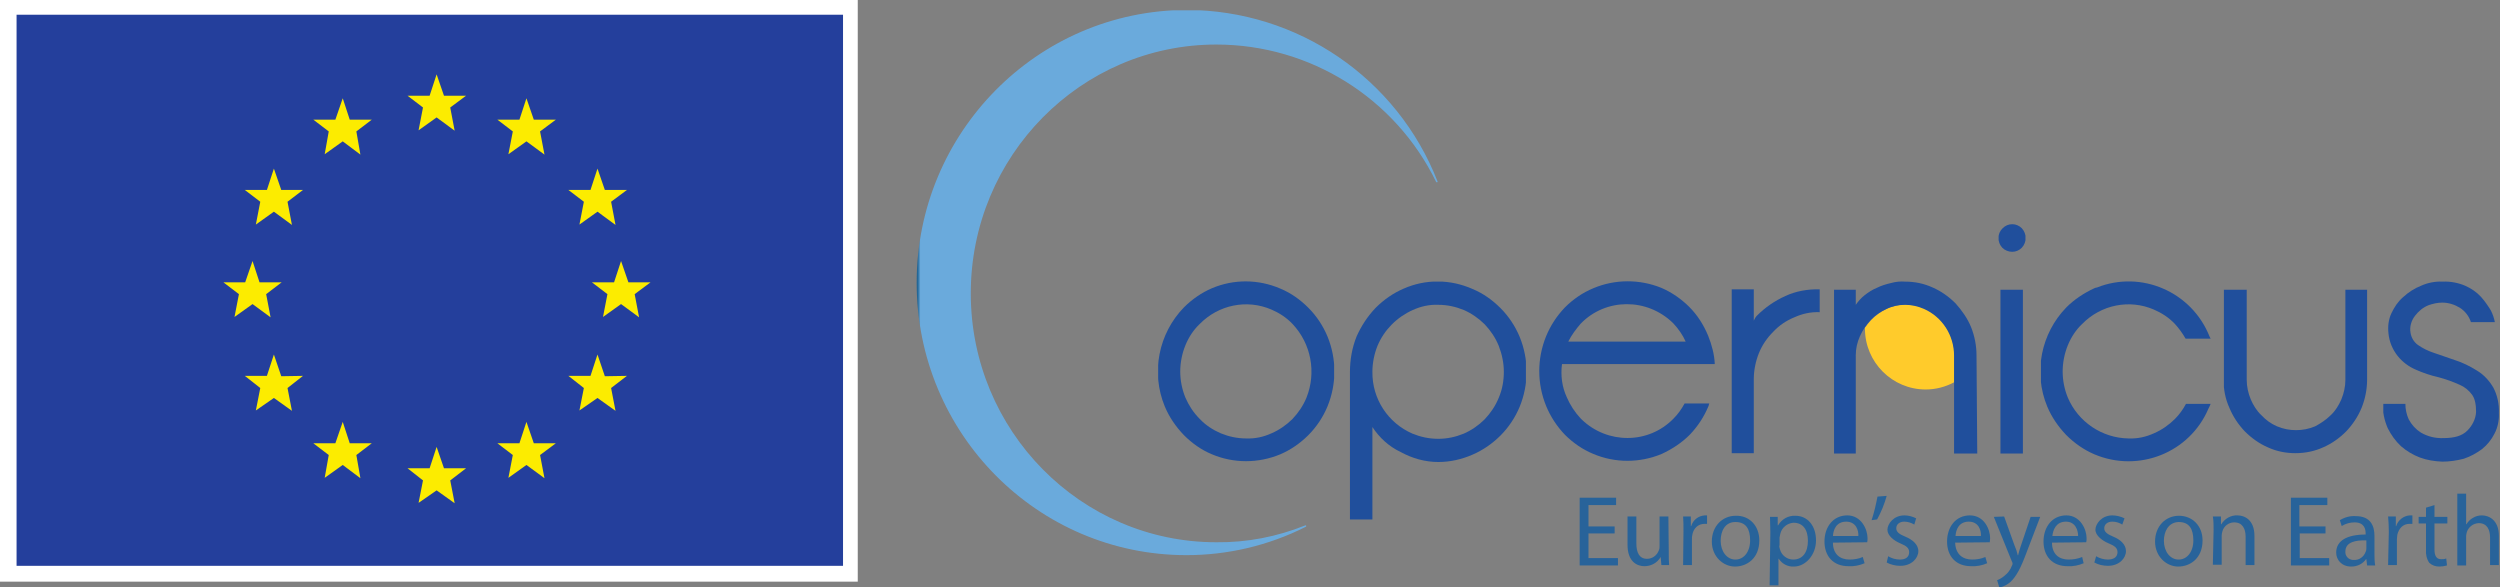 <svg version="1.1" id="Layer_1" xmlns="http://www.w3.org/2000/svg" xmlns:xlink="http://www.w3.org/1999/xlink" x="0" y="0" viewBox="0 0 679.1 159.5" width="679.1" height="159.5" xml:space="preserve"><rect x="0" y="0" width="679.1" height="159.5" fill="#808080" stroke="none"/><title>Copernicus | Europe's eyes on Earth</title><style>.st24{fill:#28639a}</style><g id="Layer_1"><g id="g4154"><path id="rect4122" d="M0 0h233v158H0V0z" fill="#fff"></path><g id="g4152"><path id="rect4124" d="M4.5 4H229v149.7H4.5V4z" fill="#243f9c"></path><path id="polygon4148" d="M176.7 76.7l-4.3 3.2 1.2 6.3-4.9-3.6-4.9 3.5 1.2-6.2-4.2-3.2h6l1.9-5.8 2 5.8h6zM64.9 79.9l-4.2-3.2h5.9l2-5.8 1.9 5.8h6l-4.2 3.2 1.2 6.3-4.9-3.6-4.9 3.5 1.2-6.2zm105.4 22.2l-4.3 3.3 1.2 6.2-4.9-3.5-4.9 3.4 1.2-6.1-4.2-3.3h6l1.9-5.8 2 5.9 6-.1zm-99.6 3.3l-4.2-3.3h6l1.9-5.8 2 5.9 5.9-.1-4.2 3.3 1.2 6.2-4.9-3.5-4.9 3.4 1.2-6.1zm99.6-53.8l-4.3 3.2 1.2 6.3-4.9-3.6-4.9 3.5 1.2-6.2-4.2-3.2h6l1.9-5.8 2 5.8h6zm-99.6 3.2l-4.2-3.2h6l1.9-5.8 2 5.8h5.9l-4.2 3.2 1.2 6.3-4.9-3.6-4.9 3.5 1.2-6.2zm30.3 65.6l-4.2 3.2 1.1 6.3-4.8-3.6-4.9 3.5 1.1-6.2-4.2-3.2h6l2-5.8 1.9 5.8h6zm38.3 3.2l-4.2-3.2h6l1.9-5.8 2 5.8h6l-4.3 3.2 1.2 6.3-4.9-3.6-4.9 3.5 1.2-6.2zM101 32.5l-4.2 3.2 1.1 6.3-4.8-3.6-4.9 3.5 1.1-6.2-4.2-3.2h6l2-5.8 1.9 5.8h6zm38.3 3.2l-4.2-3.2h6l1.9-5.8 2 5.8h6l-4.3 3.2 1.2 6.3-4.9-3.6-4.9 3.5 1.2-6.2zM126.6 26l-4.3 3.2 1.2 6.3-4.9-3.6-4.9 3.5 1.2-6.2-4.2-3.2h6l1.9-5.8 2 5.8h6zm-11.7 104.5l-4.2-3.3h6l1.9-5.8 2 5.8h6l-4.3 3.3 1.2 6.2-4.9-3.5-4.9 3.4 1.2-6.1z" fill="#fcec00"></path></g></g></g><g id="Layer_3"><defs><path id="SVGID_1_" d="M249 76.8c0 40.9 32.8 74 73.3 74 11.2 0 22.3-2.6 32.4-7.7 0 0 .2-.1.1-.3 0-.1-.1-.1-.2-.1-7.7 3.1-15.9 4.7-24.2 4.6-36.8 0-66.7-30.3-66.7-67.6s29.9-67.6 66.7-67.6c25.4 0 48.6 14.5 59.7 37.3 0 0 .1.2.3.1.1 0 .1-.1.1-.2-11-28.1-38-46.5-68.1-46.6C281.8 2.8 249 36 249 76.8"></path></defs><clipPath id="SVGID_2_"><use xlink:href="#SVGID_1_" overflow="visible"></use></clipPath><g id="Group_438" clip-path="url(#SVGID_2_)"><linearGradient id="Rectangle_74_1_" gradientUnits="userSpaceOnUse" x1="-169.738" y1="463.053" x2="-169.734" y2="463.053" gradientTransform="matrix(186.5 0 0 -195.09 31906 90413.852)"><stop offset="0" stop-color="#236797"></stop><stop offset="1" stop-color="#6aaadc"></stop></linearGradient><path id="Rectangle_74" fill="url(#Rectangle_74_1_)" d="M249 2.8h141.5v148H249z"></path></g><path id="Path_353" d="M529.9 91.2c-1.3-3.3-3.9-5.9-7.1-7.4-1.6-.7-3.3-1.1-5.1-1.1-1.8 0-3.6.4-5.2 1.2-1.6.7-3 1.8-4.2 3-.6.7-1.2 1.4-1.7 2.1v.3c0 9.1 7.4 16.5 16.5 16.5 2.7 0 5.4-.7 7.8-2v-7.5c0-1.6-.3-3.4-1-5.1" fill="#ffcb2b"></path><defs><path id="SVGID_3_" d="M331.6 117.7c-2.1-.9-4.1-2.2-5.7-3.9-1.7-1.7-3-3.7-3.9-5.8-.9-2.2-1.4-4.6-1.4-7.1 0-2.4.5-4.9 1.4-7.1.9-2.2 2.2-4.2 3.9-5.8 5.1-5.2 12.8-6.8 19.5-3.9 2.1.9 4.1 2.2 5.7 3.9 5.1 5.4 6.5 13.2 3.8 20-.9 2.2-2.2 4.1-3.8 5.8-1.6 1.6-3.6 3-5.7 3.9-2.2 1-4.5 1.5-6.9 1.4-2.4 0-4.7-.5-6.9-1.4m-2.4-39.4c-2.8 1.2-5.4 3-7.6 5.2-6.9 7.1-9 17.7-5.2 26.9 1.2 2.9 3 5.5 5.2 7.8 2.2 2.2 4.7 4 7.6 5.2 5.9 2.5 12.6 2.5 18.6 0 2.8-1.2 5.4-3 7.6-5.2 2.2-2.2 4-4.9 5.2-7.8 2.5-6.1 2.5-12.9 0-19-1.2-2.9-3-5.6-5.2-7.8s-4.7-4-7.6-5.2c-6-2.6-12.7-2.6-18.6-.1"></path></defs><clipPath id="SVGID_4_"><use xlink:href="#SVGID_3_" overflow="visible"></use></clipPath><g id="Group_439" clip-path="url(#SVGID_4_)"><linearGradient id="Rectangle_75_1_" gradientUnits="userSpaceOnUse" x1="-166.653" y1="460.247" x2="-166.641" y2="460.247" gradientTransform="matrix(63 0 0 -64.56 10750.5 29814.398)"><stop offset="0" stop-color="#0e294d"></stop><stop offset="1" stop-color="#204f9c"></stop></linearGradient><path id="Rectangle_75" fill="url(#Rectangle_75_1_)" d="M314.6 76.4h47.8v49h-47.8z"></path></g><defs><path id="SVGID_5_" d="M383.7 117.8c-6.7-2.9-11-9.5-10.9-16.8 0-2.4.5-4.9 1.4-7.1 1.8-4.3 5.3-7.8 9.6-9.7 2.2-1 4.5-1.5 6.9-1.4 2.4 0 4.7.5 6.9 1.4 2.1.9 4.1 2.3 5.7 3.9 1.6 1.7 2.9 3.6 3.8 5.8.9 2.3 1.4 4.7 1.4 7.1 0 2.4-.4 4.8-1.4 7.1-.9 2.2-2.2 4.1-3.8 5.8-1.6 1.6-3.6 3-5.7 3.9-2.2.9-4.5 1.4-6.9 1.4-2.5 0-4.8-.5-7-1.4m-2.4-39.4c-2.8 1.2-5.4 3-7.6 5.2-2.2 2.3-3.9 4.9-5.2 7.8-1.2 3-1.8 6.3-1.8 9.6v40.1h6.1V116c1.9 2.9 4.5 5.3 7.7 6.8 3.1 1.7 6.6 2.7 10.2 2.7 3.2 0 6.3-.7 9.3-2 2.8-1.2 5.4-3 7.6-5.2 2.2-2.2 4-4.9 5.2-7.8 2.5-6.1 2.5-12.9 0-19-1.2-2.9-3-5.6-5.2-7.8s-4.7-4-7.6-5.2c-6.1-2.7-12.8-2.7-18.7-.1"></path></defs><clipPath id="SVGID_6_"><use xlink:href="#SVGID_5_" overflow="visible"></use></clipPath><g id="Group_440" clip-path="url(#SVGID_6_)"><linearGradient id="Rectangle_76_1_" gradientUnits="userSpaceOnUse" x1="-167.752" y1="461.308" x2="-167.74" y2="461.308" gradientTransform="matrix(63 0 0 -85.25 10819.2 39435.352)"><stop offset="0" stop-color="#0e294d"></stop><stop offset="1" stop-color="#204f9c"></stop></linearGradient><path id="Rectangle_76" fill="url(#Rectangle_76_1_)" d="M366.7 76.5h47.8v64.7h-47.8z"></path></g><defs><path id="SVGID_7_" d="M429.4 87.9c6.8-7 18-7 25-.2l.2.2c1.3 1.4 2.5 3.1 3.3 4.9H426c.9-1.8 2.1-3.4 3.4-4.9m3.4-9.6c-2.9 1.2-5.5 3-7.7 5.2-2.2 2.3-3.9 4.9-5.1 7.8-2.5 6.1-2.5 12.9 0 19 1.2 2.9 2.9 5.5 5.1 7.8 2.2 2.2 4.8 4 7.7 5.2 5.9 2.5 12.6 2.5 18.6 0 2.8-1.3 5.4-3 7.6-5.2 2.2-2.3 3.9-4.9 5.1-7.8l.2-.7h-6.7c-.8 1.5-1.8 2.9-3 4.1-6.8 7-18 7-25 .2l-.2-.2c-1.6-1.7-2.9-3.7-3.8-5.8-1.3-2.8-1.7-5.9-1.3-9h41.5c-.1-2.6-.8-5.2-1.8-7.7-1.2-2.9-2.9-5.6-5.1-7.8-2.2-2.2-4.8-4-7.6-5.2-5.9-2.4-12.6-2.4-18.5.1"></path></defs><clipPath id="SVGID_8_"><use xlink:href="#SVGID_7_" overflow="visible"></use></clipPath><g id="Group_441" clip-path="url(#SVGID_8_)"><linearGradient id="Rectangle_77_1_" gradientUnits="userSpaceOnUse" x1="-168.815" y1="460.247" x2="-168.803" y2="460.247" gradientTransform="matrix(62.9 0 0 -64.56 10869.8 29814.398)"><stop offset="0" stop-color="#0e294d"></stop><stop offset="1" stop-color="#204f9c"></stop></linearGradient><path id="Rectangle_77" fill="url(#Rectangle_77_1_)" d="M418.1 76.4h47.7v49h-47.7z"></path></g><defs><path id="SVGID_9_" d="M485 80.4c-2.9 1.3-5.5 3.1-7.7 5.3-.4.4-.7.9-.9 1.4v-8.5h-6v44.5h6V103c0-2.4.5-4.9 1.4-7.1.9-2.2 2.2-4.1 3.9-5.8 1.6-1.7 3.5-3 5.7-3.9 2.2-1 4.5-1.5 6.9-1.4v-6.2c-3.3-.1-6.5.5-9.3 1.8"></path></defs><clipPath id="SVGID_10_"><use xlink:href="#SVGID_9_" overflow="visible"></use></clipPath><g id="Group_442" clip-path="url(#SVGID_10_)"><linearGradient id="Rectangle_78_1_" gradientUnits="userSpaceOnUse" x1="-167.82" y1="459.84" x2="-167.796" y2="459.84" gradientTransform="matrix(31.5 0 0 -58.93 5537.9 27199.25)"><stop offset="0" stop-color="#0e294d"></stop><stop offset="1" stop-color="#204f9c"></stop></linearGradient><path id="Rectangle_78" fill="url(#Rectangle_78_1_)" d="M470.4 78.5h23.9v44.7h-23.9z"></path></g><defs><path id="SVGID_11_" d="M513.6 76.9c-1.3.3-2.6.7-3.8 1.3-1.2.5-2.3 1.2-3.3 2-.9.7-1.7 1.6-2.4 2.6v-4.1H498v44.5h6.1V96.5c0-1.8.4-3.5 1.1-5.1.7-1.6 1.7-3.1 2.9-4.4 1.2-1.3 2.7-2.3 4.2-3 1.6-.8 3.4-1.2 5.2-1.2 1.7 0 3.5.4 5.1 1.1 5 2.2 8.2 7.2 8.2 12.7v26.7h6.3l-.2-26.7c0-2.7-.5-5.3-1.5-7.8-1-2.4-2.5-4.5-4.2-6.4-1.8-1.8-3.9-3.3-6.2-4.3-2.4-1.1-4.9-1.6-7.5-1.6-1.2-.1-2.5 0-3.9.4"></path></defs><clipPath id="SVGID_12_"><use xlink:href="#SVGID_11_" overflow="visible"></use></clipPath><g id="Group_443" clip-path="url(#SVGID_12_)"><linearGradient id="Rectangle_79_1_" gradientUnits="userSpaceOnUse" x1="-170.156" y1="460.047" x2="-170.141" y2="460.047" gradientTransform="matrix(51.5 0 0 -61.74 9014.5 28503.102)"><stop offset="0" stop-color="#0e294d"></stop><stop offset="1" stop-color="#204f9c"></stop></linearGradient><path id="Rectangle_79" fill="url(#Rectangle_79_1_)" d="M498.2 76.4h39.1v46.8h-39.1z"></path></g><defs><path id="SVGID_13_" d="M543.4 123.2h6.1V78.7h-6.1v44.5zM544 62c-1.5 1.4-1.5 3.8-.1 5.3.7.7 1.7 1.1 2.7 1.1 1 0 1.9-.4 2.6-1.1 1.4-1.5 1.4-3.8 0-5.3-.7-.7-1.6-1.1-2.6-1.1s-1.9.4-2.6 1.1"></path></defs><clipPath id="SVGID_14_"><use xlink:href="#SVGID_13_" overflow="visible"></use></clipPath><g id="Group_444" clip-path="url(#SVGID_14_)"><linearGradient id="Rectangle_80_1_" gradientUnits="userSpaceOnUse" x1="-168.317" y1="461.124" x2="-168.238" y2="461.124" gradientTransform="matrix(9.6 0 0 -82.17 1866.7 37982.648)"><stop offset="0" stop-color="#0e294d"></stop><stop offset="1" stop-color="#204f9c"></stop></linearGradient><path id="Rectangle_80" fill="url(#Rectangle_80_1_)" d="M542.9 60.9h7.3v62.3h-7.3z"></path></g><defs><path id="SVGID_15_" d="M568.9 78.3c-2.8 1.3-5.4 3-7.6 5.2-6.9 7.1-9 17.7-5.2 26.9 1.2 2.9 3 5.5 5.2 7.8 2.2 2.2 4.8 4 7.6 5.2 12 5.1 25.9-.4 31-12.4l.3-.6.3-.7h-6.7c-.8 1.5-1.8 2.9-3 4.1-1.6 1.6-3.6 3-5.7 3.9-2.2 1-4.5 1.5-6.9 1.4-7.2-.1-13.7-4.5-16.5-11.1-.9-2.2-1.4-4.6-1.4-7.1 0-2.4.5-4.9 1.4-7.1.9-2.2 2.2-4.2 3.9-5.8 5.1-5.2 12.8-6.8 19.5-3.9 2.1.9 4.1 2.2 5.7 3.9 1.1 1.2 2.1 2.6 2.9 4h6.8l-.3-.6c-4.8-12.1-18.5-18.1-30.6-13.3-.2 0-.5.1-.7.2"></path></defs><clipPath id="SVGID_16_"><use xlink:href="#SVGID_15_" overflow="visible"></use></clipPath><g id="Group_445" clip-path="url(#SVGID_16_)"><linearGradient id="Rectangle_81_1_" gradientUnits="userSpaceOnUse" x1="-171.659" y1="460.247" x2="-171.646" y2="460.247" gradientTransform="matrix(60.8 0 0 -64.56 10688.2 29814.398)"><stop offset="0" stop-color="#0e294d"></stop><stop offset="1" stop-color="#204f9c"></stop></linearGradient><path id="Rectangle_81" fill="url(#Rectangle_81_1_)" d="M554.4 76.4h46.1v49h-46.1z"></path></g><defs><path id="SVGID_17_" d="M637.1 78.7v24.5c0 1.8-.4 3.6-1.1 5.3-.7 1.6-1.6 3.1-2.9 4.3-1.2 1.2-2.7 2.2-4.2 3-3.3 1.4-7.1 1.4-10.4 0-1.6-.7-3-1.7-4.2-3-1.3-1.2-2.2-2.7-2.9-4.3-.7-1.7-1.1-3.5-1.1-5.3V78.7H604v24.4c0 2.7.5 5.3 1.6 7.7 1 2.4 2.4 4.5 4.2 6.4 1.8 1.8 3.9 3.3 6.2 4.3 2.4 1.1 4.9 1.6 7.5 1.6 2.6 0 5.2-.5 7.6-1.6 2.3-1 4.4-2.5 6.2-4.3 1.8-1.9 3.2-4 4.2-6.4 1-2.5 1.5-5.1 1.5-7.7V78.7h-5.9z"></path></defs><clipPath id="SVGID_18_"><use xlink:href="#SVGID_17_" overflow="visible"></use></clipPath><g id="Group_446" clip-path="url(#SVGID_18_)"><linearGradient id="Rectangle_82_1_" gradientUnits="userSpaceOnUse" x1="-172.864" y1="459.821" x2="-172.85" y2="459.821" gradientTransform="matrix(51.5 0 0 -58.69 9154.1 27087.85)"><stop offset="0" stop-color="#0e294d"></stop><stop offset="1" stop-color="#204f9c"></stop></linearGradient><path id="Rectangle_82" fill="url(#Rectangle_82_1_)" d="M604.1 78.7h39.1v44.5h-39.1z"></path></g><defs><path id="SVGID_19_" d="M657.7 77.6c-1.8.7-3.5 1.8-4.9 3.1-1.4 1.2-2.4 2.7-3.2 4.4-.8 1.7-1 3.6-.8 5.4.2 2.3 1.1 4.4 2.5 6.2 1.3 1.6 3 2.9 4.9 3.7 2 .9 4.1 1.6 6.3 2.1 1.9.5 3.8 1.2 5.6 2 1.4.6 2.5 1.5 3.4 2.7.8 1.1 1.1 2.7 1.1 4.7-.1 1.9-1 3.7-2.4 5.1-1.4 1.4-3.5 2-6.4 2-2.2.1-4.3-.4-6.2-1.5-1.4-.9-2.5-2.1-3.3-3.6-.6-1.3-.9-2.8-.9-4.2h-6.1c-.1 2.3.4 4.5 1.3 6.6.9 1.8 2.1 3.5 3.6 4.9 1.5 1.3 3.3 2.4 5.2 3.1 1.9.7 3.9 1 6 1.1 2 0 4-.3 5.9-.8 1.8-.6 3.4-1.5 4.9-2.6 1.4-1.1 2.6-2.6 3.4-4.2.9-1.7 1.3-3.7 1.2-5.6.1-2.4-.4-4.8-1.5-6.9-1.1-1.9-2.6-3.5-4.4-4.6-1.9-1.2-3.9-2.2-6.1-2.9l-5.8-2c-1.5-.5-2.9-1.2-4.2-2.1-1.1-.8-1.8-2-2-3.3-.3-1.6.2-3.3 1.2-4.6 1-1.3 2.2-2.3 3.7-2.9 1.2-.4 2.4-.7 3.7-.7 1.7 0 3.3.5 4.8 1.4 1.4.9 2.5 2.3 3 3.9h6.5c-.2-1.1-.6-2.2-1.1-3.2-.8-1.3-1.7-2.6-2.7-3.7-1.2-1.3-2.7-2.3-4.3-3-1.9-.8-4-1.2-6.1-1.1-2-.1-4 .3-5.8 1.1"></path></defs><clipPath id="SVGID_20_"><use xlink:href="#SVGID_19_" overflow="visible"></use></clipPath><g id="Group_447" clip-path="url(#SVGID_20_)"><linearGradient id="Rectangle_83_1_" gradientUnits="userSpaceOnUse" x1="-174.445" y1="460.247" x2="-174.427" y2="460.247" gradientTransform="matrix(41.7 0 0 -64.56 7525.7 29814.398)"><stop offset="0" stop-color="#0e294d"></stop><stop offset="1" stop-color="#204f9c"></stop></linearGradient><path id="Rectangle_83" fill="url(#Rectangle_83_1_)" d="M647.4 76.4H679v49h-31.6z"></path></g><path id="Path_363" class="st24" d="M438.6 144.9h-7.1v6.7h8v2h-10.4v-18.4h9.9v2h-7.5v5.8h7.1v1.9z"></path><path id="Path_364" class="st24" d="M453.3 149.9c0 1.4 0 2.6.1 3.6h-2.1l-.2-2.2c-.9 1.6-2.6 2.5-4.4 2.5-2 0-4.6-1.2-4.6-5.8v-7.7h2.4v7.3c0 2.5.8 4.2 2.9 4.2 1.4 0 2.7-.9 3.2-2.3.2-.4.2-.8.2-1.2v-8h2.4l.1 9.6z"></path><path id="Path_365" class="st24" d="M457.3 144.4c0-1.6 0-2.9-.1-4.1h2.1v2.6h.1c.5-1.7 2-2.8 3.7-2.9h.6v2.3h-.7c-1.7 0-3 1.2-3.3 3-.1.4-.1.8-.1 1.1v7.1h-2.4l.1-9.1z"></path><path id="Path_366" class="st24" d="M477.9 146.8c0 4.9-3.4 7.1-6.6 7.1s-6.3-2.7-6.3-6.8c0-4.2 2.9-7 6.5-7 3.7-.1 6.4 2.7 6.4 6.7zm-10.5.1c0 2.9 1.7 5.1 4 5.1s4-2.1 4-5.2-1.1-5-4-5-4 2.6-4 5.1z"></path><path id="Path_367" class="st24" d="M480.9 144.7c0-1.7-.1-3.1-.1-4.3h2.1v2.3h.1c1-1.7 2.8-2.7 4.7-2.6 3.3 0 5.6 2.7 5.6 6.7s-2.9 7.1-6 7.1c-1.6.1-3.2-.7-4.1-2.1h-.1v7.2h-2.4l.2-14.3zm2.4 3.5c0 .3.1.7.2 1 .4 1.6 1.9 2.8 3.6 2.8 2.6 0 4-2 4-5.1s-1.4-4.9-3.9-4.9c-1.7.1-3.2 1.3-3.6 3-.1.3-.1.7-.2 1v2.2z"></path><path id="Path_368" class="st24" d="M497.9 147.4c0 3.2 2 4.6 4.5 4.6 1.2 0 2.5-.2 3.6-.7l.5 1.7c-1.4.6-2.9.9-4.4.8-4.1 0-6.5-2.7-6.5-6.7s2.4-7.1 6.2-7.1 5.5 3.8 5.5 6.2c0 .4 0 .8-.1 1.1l-9.3.1zm6.9-1.8c.1-1.5-.6-3.9-3.3-3.9-2.7 0-3.5 2.2-3.6 3.9h6.9z"></path><path id="Path_369" class="st24" d="M512.5 134.7c-.6 2.2-1.5 4.4-2.6 6.4l-1.5.2c.7-2.1 1.2-4.3 1.6-6.4l2.5-.2z"></path><path id="Path_370" class="st24" d="M512.9 151.1c1 .6 2.1.9 3.2.9 1.7 0 2.5-.8 2.5-2 0-1.1-.7-1.7-2.4-2.4s-3.5-2.1-3.5-3.7 1.7-3.9 4.6-3.9c1.1 0 2.2.3 3.2.8l-.5 1.7c-.8-.5-1.8-.8-2.7-.8-1.4 0-2.2.8-2.2 1.8s.8 1.6 2.5 2.3c1.7.7 3.5 2 3.5 3.9s-1.8 4-4.9 4c-1.3 0-2.6-.3-3.7-.9l.4-1.7z"></path><path id="Path_371" class="st24" d="M531.1 147.4c.1 3.2 2.1 4.6 4.6 4.6 1.2 0 2.5-.2 3.6-.7l.5 1.7c-1.4.6-2.9.9-4.4.8-4.1 0-6.5-2.7-6.5-6.7s2.4-7.1 6.2-7.1c3.9 0 5.5 3.8 5.5 6.2 0 .5-.1.8-.1 1.1l-9.4.1zm7-1.8c.1-1.5-.6-3.9-3.3-3.9s-3.5 2.2-3.6 3.9h6.9z"></path><path id="Path_372" class="st24" d="M544.4 140.3l2.8 7.8c.4.9.7 1.8.9 2.7h.1c.2-.9.5-1.8.8-2.7l2.6-7.7h2.6l-3.6 9.4c-1.7 4.6-2.9 6.8-4.5 8.3-.8.7-1.9 1.3-3 1.5l-.6-2c.8-.3 1.4-.7 2-1.2.9-.7 1.6-1.6 2-2.7.1-.2.2-.4.2-.6 0-.2-.1-.4-.2-.6l-4.9-12.1 2.8-.1z"></path><path id="Path_373" class="st24" d="M557.4 147.4c0 3.2 2 4.6 4.5 4.6 1.3 0 2.5-.2 3.7-.7l.4 1.7c-1.4.6-2.9.9-4.4.8-4.1 0-6.5-2.7-6.5-6.7s2.4-7.1 6.2-7.1 5.5 3.8 5.5 6.2c0 .4 0 .8-.1 1.1l-9.3.1zm7.1-1.8c0-1.5-.7-3.9-3.3-3.9-2.7 0-3.5 2.2-3.7 3.9h7z"></path><path id="Path_374" class="st24" d="M569.4 151.1c1 .6 2.1.9 3.2.9 1.7 0 2.6-.8 2.6-2 0-1.1-.7-1.7-2.4-2.4s-3.6-2.1-3.6-3.7 1.7-3.9 4.6-3.9c1.1 0 2.3.3 3.3.8l-.6 1.7c-.8-.5-1.7-.8-2.7-.8-1.4 0-2.2.8-2.2 1.8s.8 1.6 2.5 2.3c1.7.7 3.4 2 3.4 3.9s-1.8 4-4.9 4c-1.3 0-2.6-.3-3.7-.9l.5-1.7z"></path><path id="Path_375" class="st24" d="M598.3 146.8c0 4.9-3.4 7.1-6.6 7.1-3.2 0-6.3-2.7-6.3-6.8 0-4.2 2.9-7 6.5-7s6.4 2.7 6.4 6.7zm-10.5.1c0 2.9 1.7 5.1 4 5.1s4-2.1 4-5.2-1.1-5-4-5c-2.8.1-4 2.6-4 5.1z"></path><path id="Path_376" class="st24" d="M601.3 143.9c0-1.2 0-2.4-.2-3.6h2.2v2.1h.1c.9-1.5 2.6-2.5 4.4-2.4 1.8 0 4.6 1.1 4.6 5.6v7.9H610v-7.7c0-2.1-.8-3.9-3.1-3.9-1.5 0-2.8 1-3.2 2.4-.1.4-.2.8-.2 1.1v8h-2.4l.2-9.5z"></path><path id="Path_377" class="st24" d="M631.8 144.9h-7.1v6.7h8v2h-10.4v-18.4h9.9v2h-7.6v5.8h7.1v1.9z"></path><path id="Path_378" class="st24" d="M645 150.4c0 1.1 0 2.1.2 3.2H643l-.2-1.7h-.1c-.9 1.3-2.4 2-4 2-2.7 0-4.1-1.9-4.1-3.8 0-3.2 2.9-4.9 8-4.9v-.3c0-1.1-.3-3-3-3-1.2 0-2.4.3-3.5 1l-.5-1.6c1.3-.8 2.8-1.2 4.3-1.1 4.1 0 5.1 2.7 5.1 5.4v4.8zm-2.3-3.6c-2.7-.1-5.6.4-5.6 3-.1 1.2.8 2.2 2 2.3h.3c1.4.1 2.7-.8 3.2-2.2.1-.2.2-.5.2-.8v-2.3z"></path><path id="Path_379" class="st24" d="M648.9 144.4c0-1.6-.1-2.9-.2-4.1h2.1v2.6h.1c.5-1.6 2-2.8 3.7-2.9h.7v2.3h-.8c-1.7 0-2.9 1.2-3.3 3 0 .4-.1.8-.1 1.1v7.1h-2.4l.2-9.1z"></path><path id="Path_380" class="st24" d="M661.3 137.2v3.2h3.5v1.8h-3.5v7.1c0 1.6.5 2.6 1.8 2.6.5 0 .9 0 1.4-.2l.2 1.9c-.7.2-1.4.3-2.1.3-1 0-1.9-.3-2.7-1-.7-1-1-2.3-.9-3.5v-7.2h-2v-1.8h2v-2.5l2.3-.7z"></path><path id="Path_381" class="st24" d="M667.5 134.1h2.4v8.3h.1c.4-.7 1-1.3 1.7-1.7.8-.5 1.6-.7 2.5-.7 1.7 0 4.6 1.1 4.6 5.6v7.9h-2.4V146c0-2.1-.8-3.9-3.1-3.9-1.5.1-2.7 1-3.2 2.4-.1.4-.2.8-.2 1.1v8h-2.4v-19.5z"></path></g></svg>